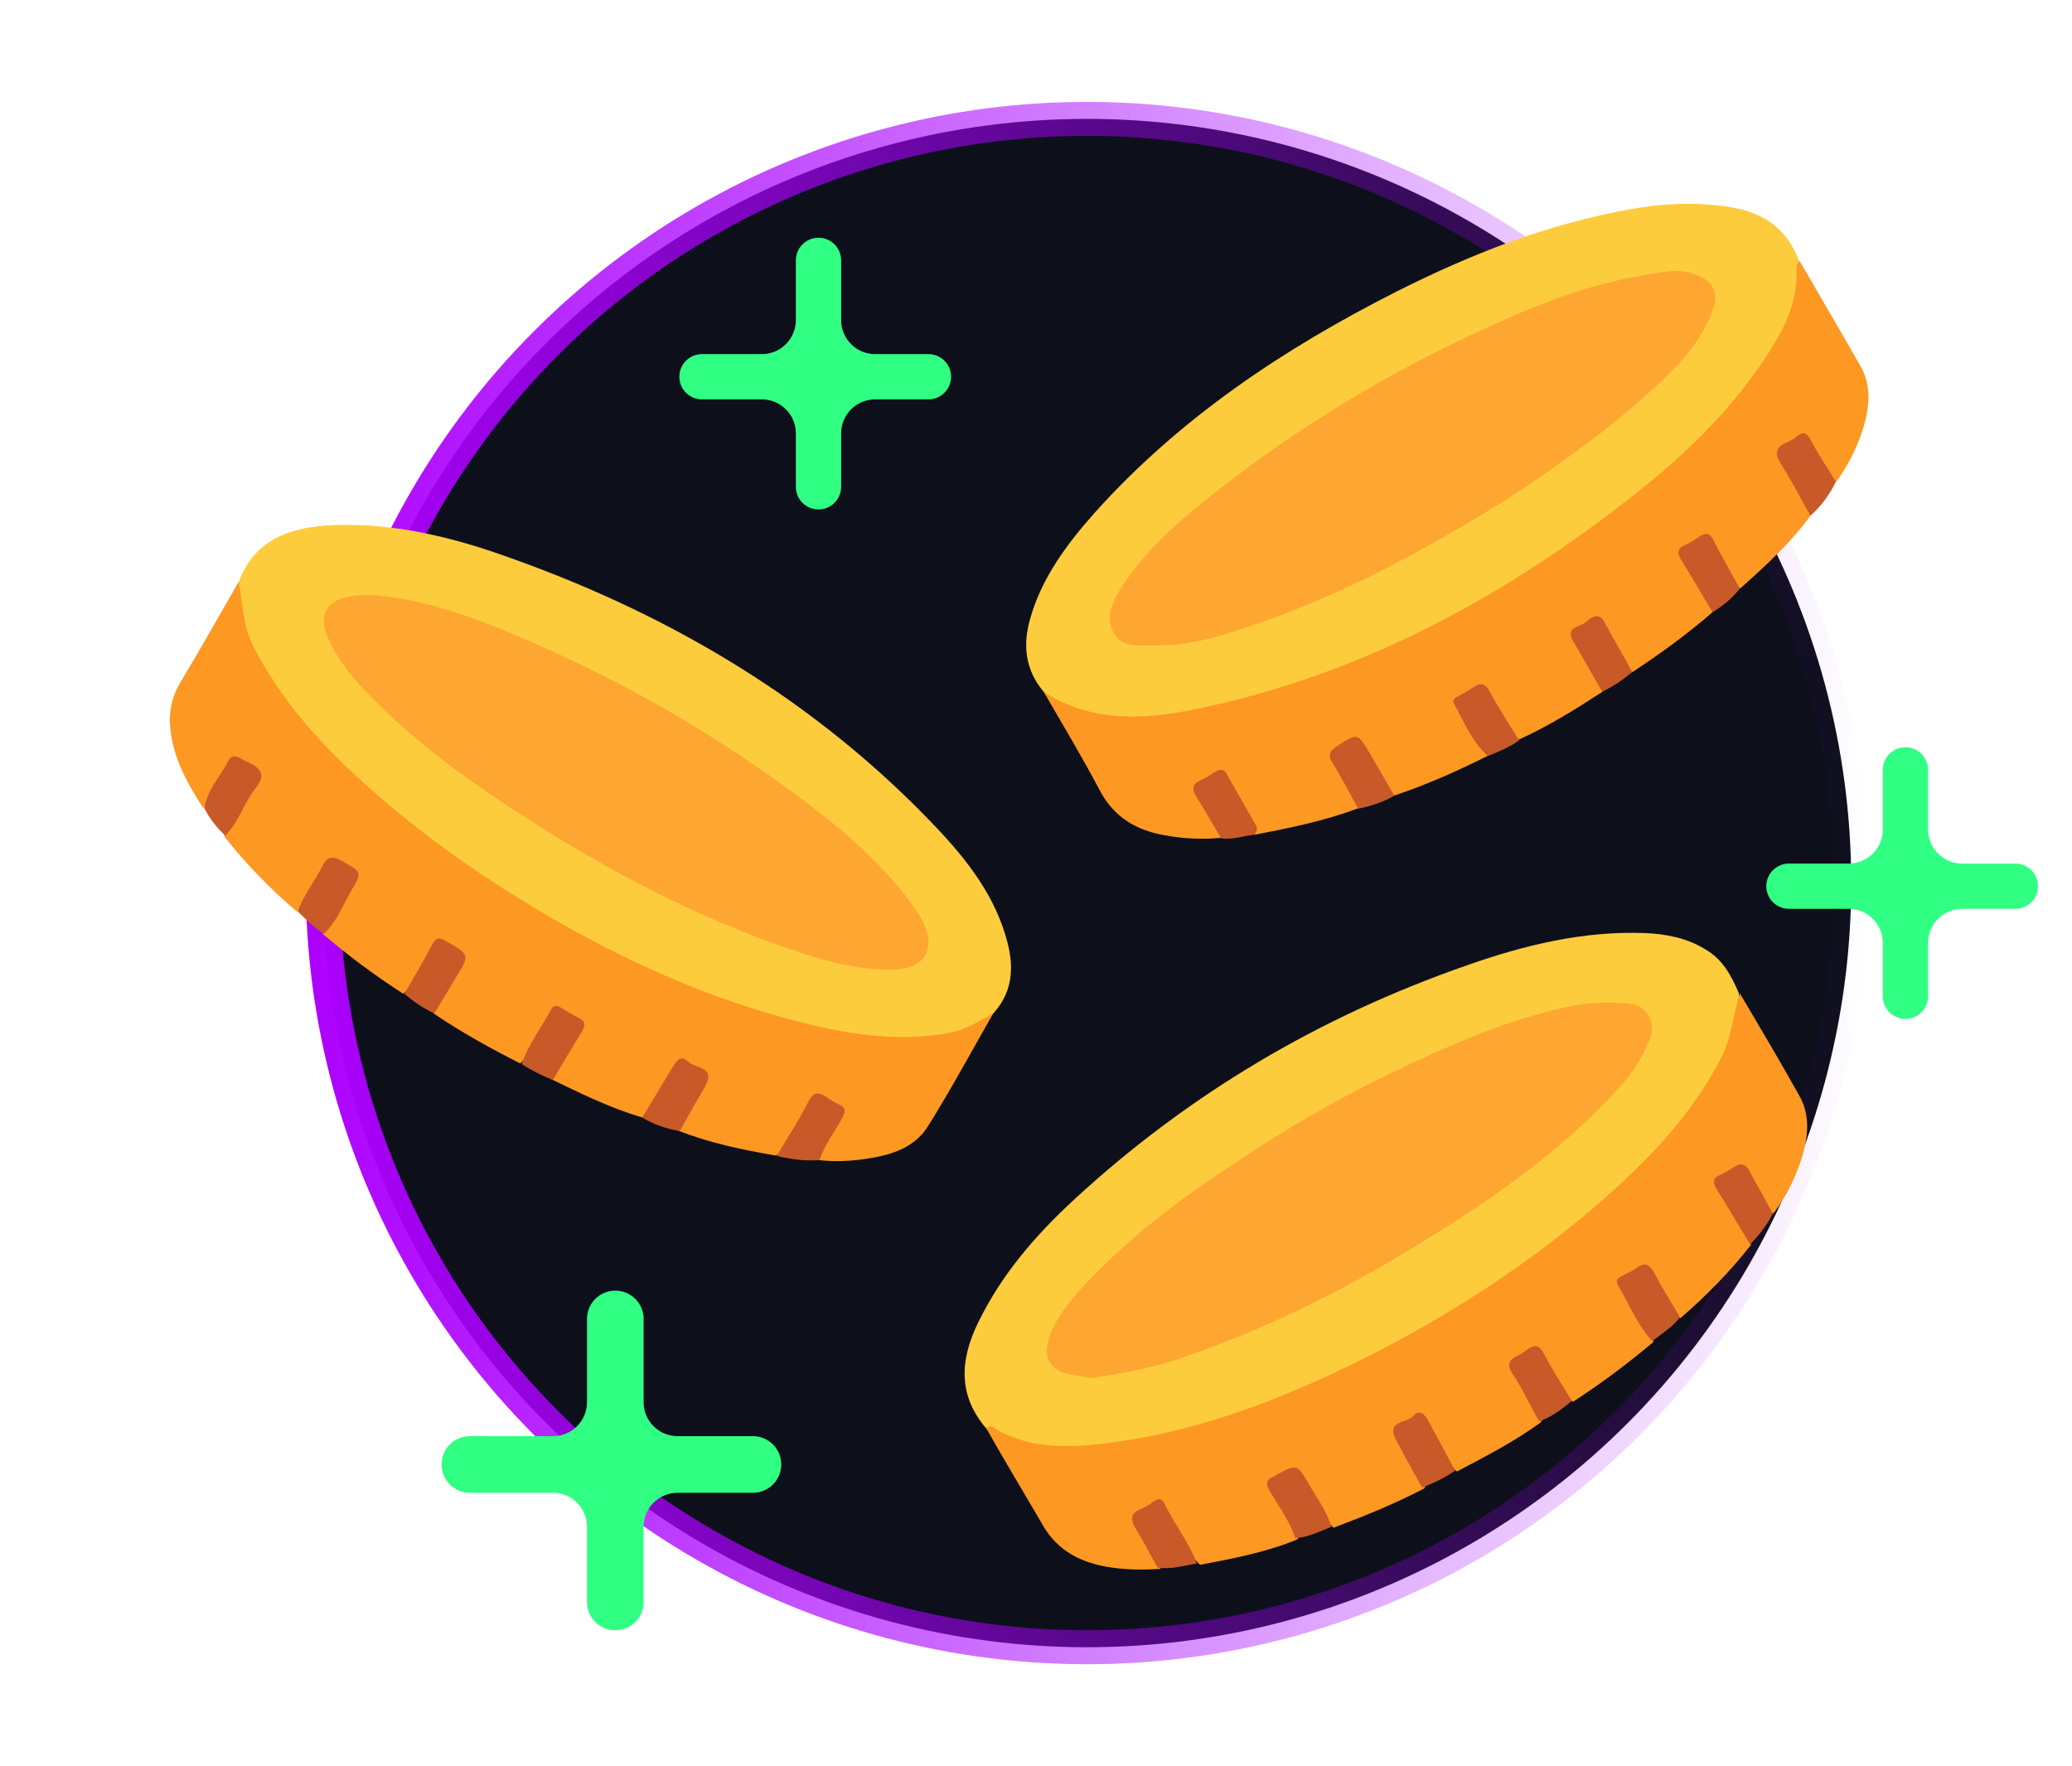 <svg width="61" height="52" viewBox="0 0 61 52" fill="none" xmlns="http://www.w3.org/2000/svg">
<circle cx="32" cy="26" r="22.5" fill="#0D101B" stroke="url(#paint0_linear_8802_27823)"/>
<g filter="url(#filter0_f_8802_27823)">
<ellipse cx="18.166" cy="24.75" rx="11.831" ry="5.895" transform="rotate(31.687 18.166 24.75)" fill="#FDCC3D"/>
</g>
<g filter="url(#filter1_f_8802_27823)">
<ellipse cx="42.642" cy="15.021" rx="11.831" ry="5.895" transform="rotate(150 42.642 15.021)" fill="#FDCC3D"/>
</g>
<g filter="url(#filter2_f_8802_27823)">
<ellipse cx="40.642" cy="37.021" rx="11.831" ry="5.895" transform="rotate(150 40.642 37.021)" fill="#FDCC3D"/>
</g>
<path d="M29.039 42.062C28.197 41.089 28.263 40.036 28.789 38.957C29.473 37.536 30.499 36.352 31.644 35.3C35.012 32.195 38.88 29.919 43.195 28.419C44.879 27.827 46.603 27.406 48.418 27.472C49.05 27.498 49.655 27.616 50.194 27.945C50.708 28.235 50.971 28.721 51.194 29.248C51.247 30.458 50.708 31.471 50.036 32.405C48.642 34.379 46.826 35.892 44.879 37.286C42.301 39.128 39.538 40.615 36.551 41.654C34.88 42.246 33.17 42.681 31.368 42.667C30.539 42.654 29.749 42.496 29.039 42.062Z" fill="#FDCC3D"/>
<path d="M7.029 17.131C7.516 15.828 8.621 15.512 9.832 15.46C11.634 15.394 13.371 15.828 15.042 16.433C19.804 18.131 24.067 20.67 27.567 24.367C28.488 25.34 29.316 26.406 29.659 27.748C29.856 28.498 29.803 29.208 29.264 29.813C28.738 30.432 28.027 30.576 27.277 30.629C25.422 30.747 23.659 30.34 21.922 29.748C19.146 28.814 16.555 27.485 14.107 25.853C12.634 24.867 11.226 23.788 9.95 22.551C8.911 21.551 7.977 20.446 7.358 19.117C7.069 18.499 6.898 17.841 7.029 17.131Z" fill="#FDCC3D"/>
<path d="M30.735 20.379C30.183 19.734 30.104 18.997 30.327 18.221C30.669 17.011 31.406 16.024 32.222 15.103C34.735 12.301 37.8 10.261 41.129 8.577C43.3 7.485 45.536 6.604 47.944 6.17C48.944 5.986 49.957 5.933 50.97 6.104C51.943 6.262 52.628 6.762 52.97 7.696C53.141 8.933 52.575 9.932 51.904 10.867C50.562 12.761 48.839 14.274 46.97 15.616C44.352 17.497 41.55 19.063 38.498 20.129C36.735 20.747 34.932 21.26 33.025 21.194C32.196 21.168 31.367 21.037 30.735 20.379Z" fill="#FDCC3D"/>
<path d="M7.027 17.129C7.146 17.76 7.146 18.418 7.448 19.01C8.198 20.484 9.251 21.707 10.461 22.826C11.803 24.062 13.237 25.154 14.763 26.128C17.579 27.93 20.552 29.364 23.802 30.154C25.157 30.483 26.525 30.667 27.92 30.417C28.42 30.325 28.827 30.075 29.248 29.825C28.617 30.93 28.012 32.048 27.341 33.127C26.907 33.851 26.13 34.035 25.354 34.14C24.933 34.193 24.512 34.206 24.078 34.153C23.973 33.693 24.381 33.43 24.525 33.061C24.617 32.851 24.696 32.693 24.433 32.522C24.052 32.285 23.986 32.272 23.749 32.667C23.552 32.982 23.367 33.311 23.183 33.64C23.104 33.798 23.012 33.956 22.828 34.022C21.855 33.851 20.881 33.653 19.96 33.285C19.947 32.785 20.328 32.469 20.526 32.075C20.657 31.811 20.657 31.654 20.381 31.469C20.092 31.285 19.921 31.311 19.776 31.627C19.605 31.983 19.394 32.311 19.184 32.64C19.105 32.759 19.078 32.93 18.868 32.89C17.947 32.614 17.092 32.193 16.224 31.772C16.276 31.285 16.618 30.93 16.842 30.522C17.039 30.18 16.908 30.049 16.645 29.864C16.329 29.654 16.224 29.838 16.092 30.075C15.842 30.496 15.671 30.956 15.316 31.311C14.434 30.864 13.579 30.391 12.763 29.838C12.829 29.351 13.171 28.996 13.395 28.588C13.619 28.167 13.592 28.101 13.184 27.878C12.961 27.759 12.855 27.812 12.711 28.022C12.434 28.443 12.29 28.943 11.869 29.259C11.04 28.72 10.251 28.141 9.501 27.496C9.672 26.996 9.974 26.575 10.237 26.115C10.382 25.838 10.382 25.681 10.106 25.523C9.816 25.352 9.632 25.418 9.474 25.694C9.251 26.088 9.093 26.523 8.738 26.838C7.948 26.167 7.238 25.431 6.593 24.615C6.777 24.102 7.093 23.668 7.356 23.194C7.501 22.931 7.567 22.733 7.238 22.549C6.896 22.365 6.738 22.497 6.58 22.786C6.396 23.128 6.225 23.483 5.988 23.799C5.527 23.089 5.106 22.339 5.014 21.457C4.962 20.971 5.054 20.523 5.304 20.102C5.896 19.116 6.461 18.116 7.027 17.129Z" fill="#FD9823"/>
<path d="M29.039 42.06C29.171 41.916 29.289 42.06 29.381 42.113C30.381 42.666 31.486 42.626 32.552 42.495C35.459 42.139 38.143 41.047 40.722 39.706C43.011 38.508 45.169 37.087 47.129 35.377C48.524 34.153 49.8 32.838 50.668 31.154C50.984 30.549 51.023 29.878 51.221 29.246C51.813 30.246 52.405 31.246 52.971 32.259C53.3 32.838 53.234 33.456 53.05 34.075C52.865 34.666 52.589 35.232 52.208 35.732C51.839 35.495 51.747 35.074 51.537 34.732C51.339 34.417 51.155 34.469 50.892 34.614C50.602 34.772 50.655 34.943 50.787 35.18C51.05 35.666 51.418 36.101 51.55 36.653C50.931 37.443 50.234 38.153 49.471 38.811C49.037 38.6 48.958 38.127 48.734 37.758C48.55 37.469 48.419 37.364 48.09 37.548C47.748 37.732 47.827 37.929 47.971 38.179C48.208 38.614 48.524 39.021 48.682 39.508C47.932 40.14 47.142 40.732 46.313 41.271C45.866 41.021 45.774 40.521 45.524 40.127C45.314 39.811 45.129 39.798 44.853 39.995C44.669 40.14 44.603 40.284 44.735 40.495C44.919 40.797 45.103 41.113 45.274 41.429C45.34 41.574 45.471 41.705 45.366 41.876C44.59 42.442 43.748 42.876 42.893 43.324C42.498 43.008 42.367 42.521 42.103 42.113C41.972 41.916 41.893 41.705 41.59 41.889C41.327 42.047 41.13 42.192 41.34 42.534C41.498 42.797 41.656 43.06 41.814 43.337C41.893 43.481 42.038 43.626 41.932 43.823C41.077 44.271 40.169 44.639 39.262 44.981C38.88 44.613 38.696 44.1 38.433 43.666C38.249 43.363 38.091 43.363 37.801 43.508C37.472 43.679 37.538 43.85 37.696 44.1C37.841 44.337 37.972 44.573 38.104 44.823C38.183 44.981 38.314 45.126 38.196 45.323C37.275 45.705 36.301 45.889 35.328 46.073C34.907 45.665 34.709 45.113 34.42 44.626C34.262 44.363 34.131 44.323 33.881 44.481C33.644 44.626 33.473 44.758 33.67 45.06C33.828 45.297 33.96 45.534 34.078 45.784C34.144 45.902 34.262 46.021 34.157 46.192C33.617 46.231 33.078 46.218 32.552 46.126C31.697 45.968 31.039 45.573 30.631 44.784C30.065 43.823 29.539 42.942 29.039 42.06Z" fill="#FD9823"/>
<path d="M30.734 20.38C32.274 21.353 33.931 21.169 35.576 20.801C40.273 19.761 44.378 17.512 48.114 14.564C49.693 13.328 51.114 11.933 52.179 10.21C52.6 9.539 52.916 8.815 52.89 7.999C52.89 7.881 52.877 7.763 52.982 7.684C53.574 8.71 54.179 9.736 54.771 10.775C55.074 11.302 55.047 11.867 54.903 12.433C54.732 13.065 54.442 13.657 54.061 14.183C53.613 14.025 53.574 13.565 53.363 13.236C53.179 12.946 53.021 12.907 52.745 13.091C52.508 13.249 52.443 13.407 52.6 13.657C52.811 13.986 52.995 14.328 53.179 14.67C53.258 14.828 53.377 14.972 53.311 15.17C52.719 15.985 51.982 16.656 51.232 17.327C50.837 17.012 50.693 16.525 50.443 16.117C50.272 15.814 50.127 15.88 49.903 16.025C49.693 16.156 49.469 16.222 49.666 16.564C49.943 17.038 50.298 17.472 50.416 18.025C49.68 18.669 48.877 19.248 48.061 19.788C47.68 19.498 47.575 19.024 47.325 18.656C47.154 18.406 47.035 18.248 46.706 18.432C46.364 18.63 46.417 18.827 46.575 19.116C46.798 19.524 47.154 19.866 47.18 20.366C46.391 20.88 45.588 21.379 44.72 21.774C44.496 21.8 44.47 21.603 44.391 21.471C44.207 21.195 44.035 20.919 43.891 20.63C43.759 20.366 43.628 20.209 43.286 20.406C42.957 20.59 42.944 20.774 43.128 21.064C43.365 21.445 43.641 21.827 43.812 22.248C42.917 22.695 42.009 23.103 41.062 23.419C40.76 23.313 40.72 23.011 40.562 22.787C40.404 22.55 40.273 22.314 40.128 22.077C39.996 21.827 39.839 21.814 39.615 21.958C39.404 22.09 39.22 22.195 39.391 22.498C39.549 22.774 39.707 23.024 39.852 23.3C39.931 23.458 40.049 23.603 39.983 23.8C38.997 24.169 37.97 24.379 36.944 24.576C36.747 24.076 36.444 23.629 36.194 23.156C36.05 22.879 35.892 22.774 35.576 22.971C35.273 23.156 35.26 23.3 35.431 23.59C35.629 23.932 35.931 24.234 35.944 24.669C35.392 24.721 34.826 24.695 34.273 24.59C33.445 24.445 32.787 24.05 32.379 23.274C31.866 22.3 31.287 21.34 30.734 20.38Z" fill="#FD9823"/>
<path d="M50.417 18.025C50.115 17.512 49.812 16.999 49.497 16.486C49.365 16.276 49.378 16.144 49.628 16.039C49.773 15.973 49.904 15.881 50.049 15.789C50.22 15.684 50.325 15.684 50.431 15.881C50.681 16.368 50.957 16.855 51.22 17.328C50.996 17.618 50.72 17.841 50.417 18.025Z" fill="#C85929"/>
<path d="M39.986 23.811C39.736 23.364 39.512 22.916 39.249 22.495C39.091 22.258 39.117 22.14 39.341 21.982C39.972 21.574 39.959 21.561 40.341 22.206C40.578 22.614 40.815 23.021 41.051 23.429C40.722 23.614 40.367 23.732 39.986 23.811Z" fill="#C85929"/>
<path d="M8.766 26.837C8.937 26.35 9.266 25.955 9.489 25.508C9.634 25.218 9.779 25.192 10.068 25.35C10.647 25.679 10.673 25.666 10.344 26.218C10.094 26.652 9.91 27.139 9.542 27.494C9.252 27.323 9.016 27.073 8.766 26.837Z" fill="#C85929"/>
<path d="M48.644 39.483C48.197 39.009 47.973 38.404 47.644 37.864C47.552 37.706 47.618 37.627 47.763 37.562C47.907 37.483 48.065 37.417 48.197 37.325C48.447 37.141 48.565 37.246 48.697 37.47C48.933 37.917 49.197 38.351 49.46 38.785C49.223 39.088 48.92 39.272 48.644 39.483Z" fill="#C85929"/>
<path d="M38.129 45.284C37.971 44.784 37.655 44.363 37.392 43.915C37.261 43.705 37.261 43.56 37.511 43.468C37.524 43.468 37.537 43.455 37.55 43.442C38.168 43.1 38.181 43.087 38.537 43.705C38.773 44.113 39.063 44.494 39.194 44.955C38.852 45.086 38.51 45.271 38.129 45.284Z" fill="#C85929"/>
<path d="M11.906 29.26C12.182 28.773 12.472 28.3 12.722 27.813C12.84 27.602 12.919 27.589 13.13 27.708C13.827 28.115 13.84 28.102 13.419 28.786C13.209 29.142 12.998 29.484 12.788 29.839C12.472 29.694 12.182 29.497 11.906 29.26Z" fill="#C85929"/>
<path d="M34.078 46.154C33.867 45.785 33.683 45.404 33.459 45.049C33.275 44.759 33.249 44.549 33.617 44.417C33.749 44.365 33.867 44.273 33.986 44.194C34.13 44.102 34.222 44.128 34.288 44.286C34.578 44.878 34.999 45.404 35.236 46.035C34.867 46.088 34.486 46.22 34.078 46.154Z" fill="#C85929"/>
<path d="M53.299 15.183C53.009 14.67 52.746 14.157 52.43 13.657C52.062 13.078 52.654 13.078 52.878 12.868C53.154 12.618 53.246 12.841 53.365 13.065C53.575 13.447 53.825 13.815 54.049 14.184C53.864 14.565 53.614 14.907 53.299 15.183Z" fill="#C85929"/>
<path d="M35.949 24.683C35.712 24.275 35.475 23.867 35.225 23.459C35.08 23.235 35.093 23.078 35.356 22.972C35.501 22.907 35.633 22.814 35.777 22.722C35.909 22.643 36.027 22.63 36.106 22.775C36.396 23.288 36.685 23.788 36.975 24.301C37.04 24.406 36.988 24.485 36.935 24.577C36.606 24.604 36.291 24.735 35.949 24.683Z" fill="#C85929"/>
<path d="M18.906 32.905C19.196 32.418 19.498 31.931 19.788 31.444C19.906 31.247 20.038 31.037 20.261 31.26C20.459 31.458 21.09 31.405 20.761 31.984C20.511 32.418 20.261 32.852 20.011 33.3C19.604 33.234 19.235 33.102 18.906 32.905Z" fill="#C85929"/>
<path d="M22.867 34.036C23.183 33.497 23.525 32.984 23.801 32.431C23.959 32.129 24.104 32.155 24.328 32.3C24.446 32.379 24.578 32.471 24.709 32.523C24.906 32.615 24.893 32.708 24.801 32.905C24.578 33.326 24.275 33.694 24.13 34.155C23.696 34.194 23.275 34.128 22.867 34.036Z" fill="#C85929"/>
<path d="M51.522 36.639C51.193 36.099 50.877 35.547 50.535 35.007C50.416 34.81 50.43 34.678 50.653 34.586C50.798 34.52 50.943 34.428 51.074 34.349C51.245 34.231 51.377 34.27 51.482 34.441C51.719 34.876 51.956 35.297 52.193 35.731C52.022 36.06 51.798 36.362 51.522 36.639Z" fill="#C85929"/>
<path d="M43.801 22.26C43.341 21.839 43.104 21.26 42.815 20.734C42.736 20.589 42.854 20.537 42.959 20.484C43.104 20.405 43.236 20.326 43.38 20.234C43.604 20.076 43.736 20.129 43.867 20.379C44.13 20.866 44.433 21.326 44.722 21.8C44.446 21.997 44.13 22.129 43.801 22.26Z" fill="#C85929"/>
<path d="M6.016 23.799C6.095 23.26 6.476 22.878 6.713 22.418C6.858 22.128 7.068 22.339 7.252 22.418C7.621 22.589 7.884 22.773 7.515 23.22C7.173 23.654 7.029 24.207 6.634 24.602C6.384 24.378 6.173 24.102 6.016 23.799Z" fill="#C85929"/>
<path d="M45.312 41.852C45.048 41.378 44.825 40.891 44.535 40.457C44.259 40.062 44.588 39.97 44.798 39.852C44.996 39.733 45.233 39.418 45.456 39.865C45.706 40.339 45.996 40.786 46.272 41.246C45.983 41.496 45.68 41.72 45.312 41.852Z" fill="#C85929"/>
<path d="M47.169 20.366C46.88 19.866 46.604 19.366 46.314 18.879C46.078 18.471 46.485 18.458 46.656 18.34C46.814 18.221 47.051 17.958 47.248 18.34C47.511 18.826 47.788 19.3 48.051 19.787C47.788 20.011 47.498 20.208 47.169 20.366Z" fill="#C85929"/>
<path d="M15.359 31.327C15.557 30.748 15.938 30.261 16.215 29.735C16.28 29.603 16.372 29.59 16.491 29.656C16.675 29.761 16.846 29.88 17.043 29.972C17.254 30.077 17.228 30.195 17.136 30.366C16.846 30.84 16.557 31.314 16.28 31.8C15.951 31.669 15.636 31.511 15.359 31.327Z" fill="#C85929"/>
<path d="M41.868 43.799C41.605 43.325 41.342 42.865 41.092 42.378C40.802 41.825 41.42 41.904 41.605 41.694C41.789 41.483 41.947 41.641 42.052 41.838C42.315 42.325 42.578 42.812 42.841 43.299C42.539 43.509 42.21 43.667 41.868 43.799Z" fill="#C85929"/>
<path d="M32.133 40.575C31.87 40.522 31.607 40.496 31.357 40.43C30.909 40.298 30.738 39.956 30.857 39.509C31.028 38.851 31.462 38.351 31.896 37.864C33.37 36.273 35.133 35.023 36.948 33.852C38.395 32.918 39.895 32.076 41.461 31.352C43.066 30.602 44.684 29.918 46.434 29.589C46.947 29.497 47.447 29.51 47.947 29.55C48.499 29.589 48.776 30.102 48.552 30.642C48.342 31.155 48.039 31.615 47.657 32.036C45.934 33.931 43.842 35.365 41.671 36.694C39.435 38.062 37.093 39.22 34.58 40.048C33.817 40.298 32.975 40.443 32.133 40.575Z" fill="#FDA732"/>
<path d="M10.923 17.512C12.278 17.617 13.62 18.051 14.91 18.59C18.107 19.906 21.08 21.603 23.83 23.695C25 24.59 26.106 25.564 26.961 26.787C27.014 26.866 27.066 26.945 27.119 27.037C27.605 27.932 27.25 28.55 26.224 28.55C25.053 28.55 23.935 28.195 22.843 27.8C20.054 26.8 17.475 25.392 15.015 23.774C13.41 22.722 11.884 21.577 10.581 20.156C10.2 19.735 9.857 19.262 9.634 18.735C9.384 18.143 9.594 17.709 10.226 17.578C10.423 17.512 10.634 17.525 10.923 17.512Z" fill="#FDA732"/>
<path d="M33.87 18.999C34.001 18.999 33.988 18.999 33.962 18.999C33.528 18.999 33.028 19.091 32.778 18.617C32.528 18.144 32.765 17.683 33.028 17.275C33.659 16.302 34.501 15.526 35.396 14.802C37.83 12.829 40.487 11.184 43.329 9.855C44.921 9.105 46.553 8.408 48.316 8.119C48.829 8.026 49.368 7.882 49.907 8.079C50.407 8.25 50.618 8.605 50.434 9.105C50.065 10.131 49.316 10.868 48.539 11.566C47.526 12.486 46.421 13.302 45.29 14.078C44.316 14.749 43.316 15.355 42.29 15.933C40.619 16.881 38.896 17.71 37.08 18.341C36.08 18.683 35.08 19.038 33.87 18.999Z" fill="#FDA732"/>
<path fill-rule="evenodd" clip-rule="evenodd" d="M18.948 38.833C18.948 38.373 18.575 38 18.115 38C17.654 38 17.281 38.373 17.281 38.833V41.285C17.281 41.837 16.834 42.285 16.281 42.285H13.833C13.373 42.285 13 42.658 13 43.118C13 43.579 13.373 43.952 13.833 43.952H16.281C16.834 43.952 17.281 44.4 17.281 44.952V47.167C17.281 47.627 17.654 48 18.115 48C18.575 48 18.948 47.627 18.948 47.167V44.952C18.948 44.4 19.396 43.952 19.948 43.952H22.167C22.627 43.952 23 43.579 23 43.118C23 42.658 22.627 42.285 22.167 42.285H19.948C19.396 42.285 18.948 41.837 18.948 41.285V38.833Z" fill="#30FF83"/>
<path fill-rule="evenodd" clip-rule="evenodd" d="M56.763 22.667C56.763 22.299 56.465 22 56.096 22C55.728 22 55.43 22.299 55.43 22.667V24.426C55.43 24.978 54.982 25.426 54.43 25.426H52.667C52.298 25.426 52 25.724 52 26.092C52 26.461 52.298 26.759 52.667 26.759H54.43C54.982 26.759 55.43 27.207 55.43 27.759V29.333C55.43 29.701 55.728 30 56.096 30C56.465 30 56.763 29.701 56.763 29.333V27.759C56.763 27.207 57.211 26.759 57.763 26.759H59.333C59.702 26.759 60 26.461 60 26.092C60 25.724 59.702 25.426 59.333 25.426H57.763C57.211 25.426 56.763 24.978 56.763 24.426V22.667Z" fill="#30FF83"/>
<path fill-rule="evenodd" clip-rule="evenodd" d="M24.763 7.667C24.763 7.298 24.465 7 24.096 7C23.728 7 23.43 7.298 23.43 7.667V9.426C23.43 9.978 22.982 10.426 22.43 10.426H20.667C20.299 10.426 20 10.724 20 11.092C20 11.461 20.299 11.759 20.667 11.759H22.43C22.982 11.759 23.43 12.207 23.43 12.759V14.333C23.43 14.701 23.728 15 24.096 15C24.465 15 24.763 14.701 24.763 14.333V12.759C24.763 12.207 25.211 11.759 25.763 11.759H27.333C27.701 11.759 28 11.461 28 11.092C28 10.724 27.701 10.426 27.333 10.426H25.763C25.211 10.426 24.763 9.978 24.763 9.426V7.667Z" fill="#30FF83"/>
<defs>
<filter id="filter0_f_8802_27823" x="0.633" y="9.766" width="35.07" height="29.973" filterUnits="userSpaceOnUse" colorInterpolationFilters="sRGB">
<feFlood floodOpacity="0" result="BackgroundImageFix"/>
<feBlend mode="normal" in="SourceGraphic" in2="BackgroundImageFix" result="shape"/>
<feGaussianBlur stdDeviation="3.5" result="effect1_foregroundBlur_8802_27823"/>
</filter>
<filter id="filter1_f_8802_27823" x="24.977" y="0.207" width="35.328" height="29.629" filterUnits="userSpaceOnUse" colorInterpolationFilters="sRGB">
<feFlood floodOpacity="0" result="BackgroundImageFix"/>
<feBlend mode="normal" in="SourceGraphic" in2="BackgroundImageFix" result="shape"/>
<feGaussianBlur stdDeviation="3.5" result="effect1_foregroundBlur_8802_27823"/>
</filter>
<filter id="filter2_f_8802_27823" x="22.977" y="22.207" width="35.328" height="29.629" filterUnits="userSpaceOnUse" colorInterpolationFilters="sRGB">
<feFlood floodOpacity="0" result="BackgroundImageFix"/>
<feBlend mode="normal" in="SourceGraphic" in2="BackgroundImageFix" result="shape"/>
<feGaussianBlur stdDeviation="3.5" result="effect1_foregroundBlur_8802_27823"/>
</filter>
<linearGradient id="paint0_linear_8802_27823" x1="9" y1="26" x2="55" y2="26" gradientUnits="userSpaceOnUse">
<stop stop-color="#AD00FF"/>
<stop offset="1" stop-color="#9E00FF" stop-opacity="0"/>
</linearGradient>
</defs>
</svg>
